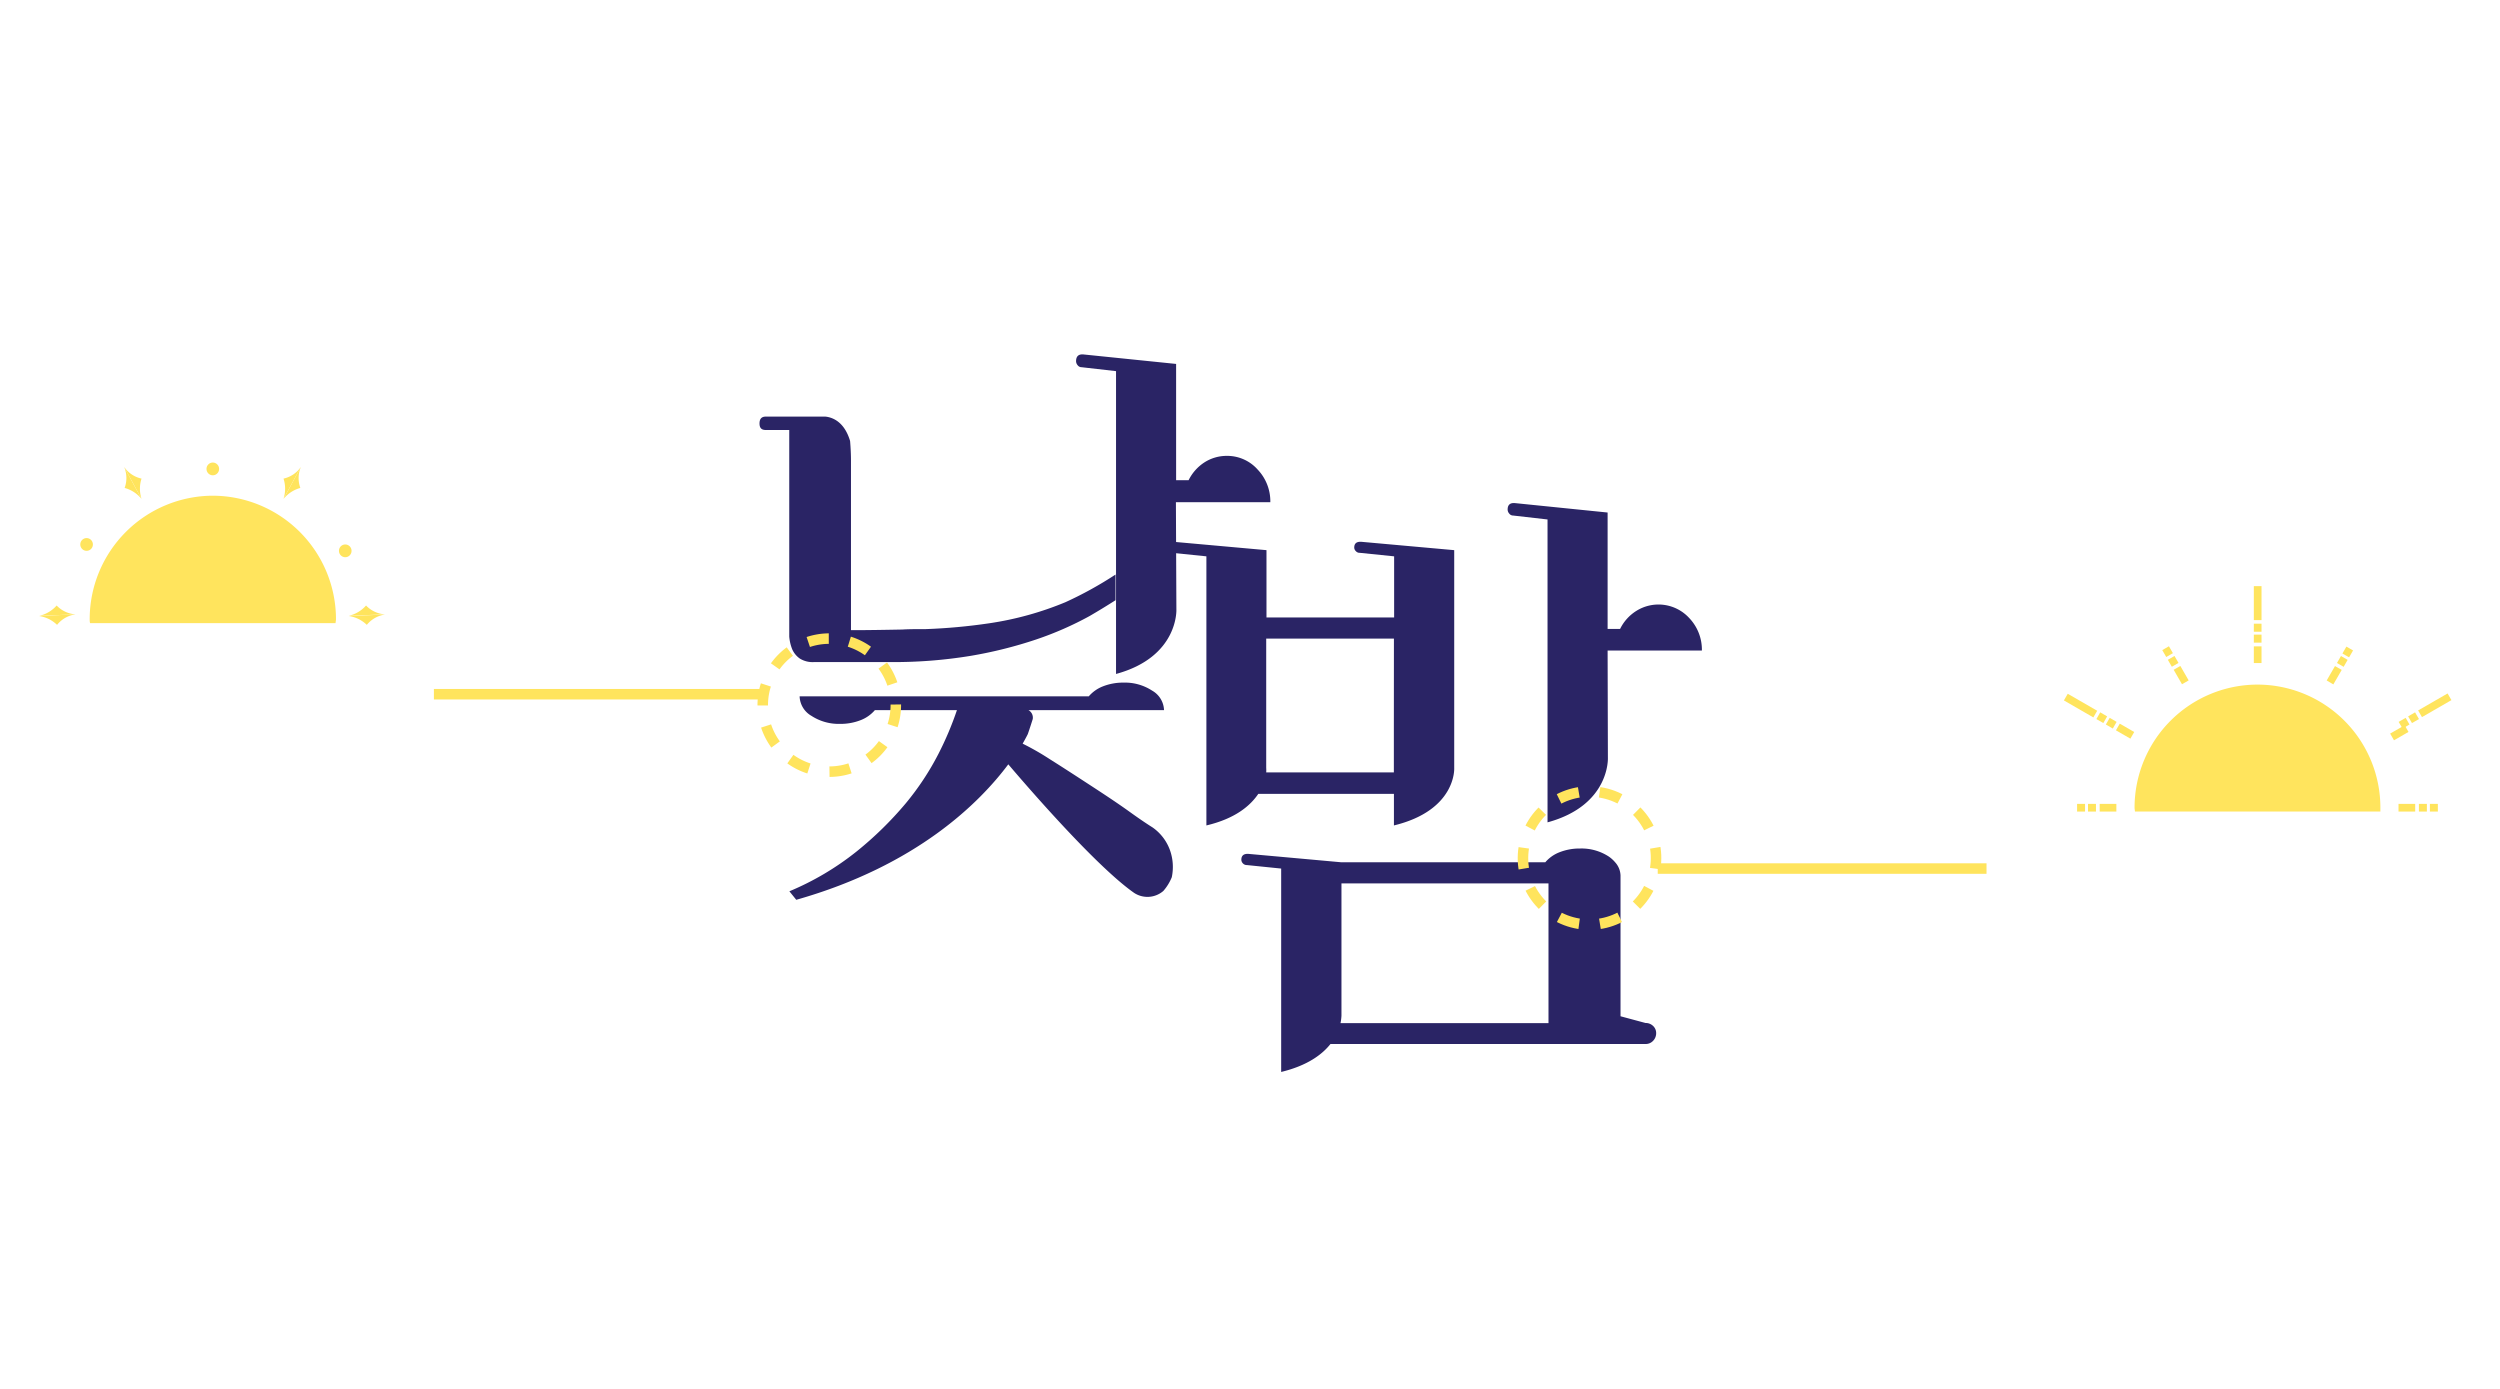<svg id="Layer_1" data-name="Layer 1" xmlns="http://www.w3.org/2000/svg" viewBox="0 0 364.08 202.23"><defs><style>.cls-1{fill:#2a2465;}.cls-2,.cls-3{fill:none;stroke:#ffe45d;stroke-miterlimit:10;stroke-width:1.53px;}.cls-2{stroke-dasharray:3.04 3.04;}.cls-4{fill:#ffe45d;}</style></defs><title>introduce_article01</title><path class="cls-1" d="M132.55,102.68l-.14-.05.43.15A1.63,1.63,0,0,0,132.55,102.68Z"/><path class="cls-1" d="M211.78,111.87V80.12L198.21,78.9h-.09c-.6,0-.9.28-.9.85a.74.74,0,0,0,.23.51.73.73,0,0,0,.58.25l5,.51v8.9H184.44v-9.8L170.87,78.9h-.09c-.6,0-.9.28-.9.85a.8.8,0,0,0,.81.76l5,.51v39.19c4.23-1,6.41-2.89,7.56-4.6H203v4.6C212.11,118,211.78,111.87,211.78,111.87Zm-8.79-6v6.62H184.4a4.65,4.65,0,0,0,0-.67V93H203Z"/><path class="cls-1" d="M155.16,87.7a46.66,46.66,0,0,1-11.1,3.07,83.47,83.47,0,0,1-9.28.85h-.52c-.92,0-1.88,0-2.85.06-6.08.12-7.48.09-7.48.09V67.06c0-1.44-.13-2.84-.13-2.84-.85-2.86-2.62-3.45-3.6-3.55h-8.68c-.6,0-.91.32-.91,1s.31.95.91.95h3.42V92.69a6.29,6.29,0,0,0,.45,1.91,3.3,3.3,0,0,0,1.08,1.3,3.53,3.53,0,0,0,2.08.52h11.17a69.26,69.26,0,0,0,11.6-.9,62.89,62.89,0,0,0,9.6-2.4,48,48,0,0,0,7.75-3.4c1.33-.77,2.58-1.54,3.79-2.31V83.67A54.79,54.79,0,0,1,155.16,87.7Z"/><path class="cls-1" d="M171.25,73.14H185a6.7,6.7,0,0,0-1.84-4.75,5.92,5.92,0,0,0-4.47-2,6,6,0,0,0-3.29.95,6.55,6.55,0,0,0-2.3,2.59h-1.82V53l-13.57-1.39h-.09c-.6,0-.91.33-.91,1a.93.93,0,0,0,.23.58.72.72,0,0,0,.59.29l5,.57v44.1c9.12-2.48,8.79-9.39,8.79-9.39Z"/><path class="cls-1" d="M234.12,94.74h13.73A6.68,6.68,0,0,0,246,90a6.07,6.07,0,0,0-7.75-1,6.44,6.44,0,0,0-2.31,2.59h-1.82V74.64l-13.57-1.38h-.09c-.6,0-.9.32-.9.95a.88.88,0,0,0,.23.58.71.71,0,0,0,.58.29l5,.57v44.11c9.12-2.48,8.79-9.39,8.79-9.39Z"/><path class="cls-1" d="M240.72,149.39a1.54,1.54,0,0,0-1.08-.41L236,148v-20.5a3,3,0,0,0-.79-1.93,4.69,4.69,0,0,0-.92-.83,7.27,7.27,0,0,0-4.17-1.17,8,8,0,0,0-3.07.57,5.15,5.15,0,0,0-2,1.43H195.28l-8.72-.79-4.78-.43h-.09c-.6,0-.91.29-.91.85,0,0,0,0,0,.05h0a.8.8,0,0,0,.22.48.76.76,0,0,0,.58.25l5,.51v29.62c3.8-.92,5.95-2.52,7.18-4.07h45.9a1.46,1.46,0,0,0,1.08-.46,1.56,1.56,0,0,0,.45-1.12A1.4,1.4,0,0,0,240.72,149.39ZM225.51,149H195.22a6.81,6.81,0,0,0,.14-1.09V128.65h30.15Z"/><path class="cls-1" d="M170.39,123.83a6.87,6.87,0,0,0-2.54-3.33c-.48-.3-1.57-1-3.25-2.21s-3.55-2.45-5.62-3.8-4.11-2.68-6.13-3.95a38.09,38.09,0,0,0-3.92-2.24c.5-.87.75-1.39.75-1.39.27-.76.72-2.19.72-2.19a1.25,1.25,0,0,0-.62-1.3h19.74a3.4,3.4,0,0,0-1.73-2.84,7.24,7.24,0,0,0-4.16-1.17,8,8,0,0,0-3.07.57,5.19,5.19,0,0,0-2,1.43H116.45a3.4,3.4,0,0,0,1.72,2.84,7.27,7.27,0,0,0,4.17,1.17,8,8,0,0,0,3.07-.57,5.19,5.19,0,0,0,2-1.43h11.95a46.64,46.64,0,0,1-2.7,6.38A39.68,39.68,0,0,1,131.9,117a51.42,51.42,0,0,1-7.15,7,40.92,40.92,0,0,1-9.79,5.8l1,1.24c17.63-5,26.77-14.23,30.88-19.73,3.55,4.17,13,15,18.32,18.72a3.53,3.53,0,0,0,4.26-.28h0a7,7,0,0,0,1.23-2A7.27,7.27,0,0,0,170.39,123.83Z"/><path class="cls-2" d="M130.46,102.68A9.69,9.69,0,1,1,120.77,93,9.69,9.69,0,0,1,130.46,102.68Z"/><circle class="cls-2" cx="231.48" cy="124.96" r="9.69" transform="translate(71.05 333.43) rotate(-80.78)"/><line class="cls-3" x1="63.19" y1="101.1" x2="111.08" y2="101.1"/><line class="cls-3" x1="241.42" y1="126.49" x2="289.3" y2="126.49"/><rect class="cls-4" x="328.23" y="94.13" width="1.12" height="2.43"/><rect class="cls-4" x="328.23" y="85.36" width="1.12" height="4.95"/><rect class="cls-4" x="328.23" y="92.42" width="1.12" height="1.17"/><rect class="cls-4" x="328.23" y="90.83" width="1.12" height="1.17"/><line class="cls-4" x1="317.04" y1="97.28" x2="318.25" y2="99.38"/><rect class="cls-4" x="317.09" y="97.12" width="1.12" height="2.43" transform="translate(-6.69 171.64) rotate(-29.94)"/><line class="cls-4" x1="316.19" y1="95.8" x2="316.77" y2="96.81"/><rect class="cls-4" x="315.92" y="95.72" width="1.12" height="1.17" transform="translate(-5.84 170.76) rotate(-29.93)"/><line class="cls-4" x1="315.39" y1="94.42" x2="315.97" y2="95.43"/><rect class="cls-4" x="315.12" y="94.34" width="1.12" height="1.16" transform="translate(-5.19 170.48) rotate(-29.99)"/><line class="cls-4" x1="308.44" y1="105.88" x2="310.54" y2="107.1"/><rect class="cls-4" x="308.93" y="105.27" width="1.12" height="2.43" transform="translate(62.59 321.35) rotate(-60.02)"/><line class="cls-4" x1="300.84" y1="101.49" x2="305.13" y2="103.97"/><rect class="cls-4" x="302.42" y="100.26" width="1.12" height="4.95" transform="translate(62.57 313.82) rotate(-60.01)"/><line class="cls-4" x1="306.96" y1="105.03" x2="307.97" y2="105.61"/><polygon class="cls-4" points="307.69 106.1 306.68 105.51 307.24 104.54 308.25 105.13 307.69 106.1"/><line class="cls-4" x1="305.58" y1="104.23" x2="306.59" y2="104.81"/><polygon class="cls-4" points="306.31 105.3 305.3 104.72 305.86 103.74 306.87 104.33 306.31 105.3"/><line class="cls-4" x1="305.78" y1="117.63" x2="308.21" y2="117.63"/><rect class="cls-4" x="305.78" y="117.07" width="2.43" height="1.12"/><line class="cls-4" x1="304.08" y1="117.63" x2="305.24" y2="117.63"/><rect class="cls-4" x="304.08" y="117.07" width="1.16" height="1.12"/><line class="cls-4" x1="302.49" y1="117.63" x2="303.65" y2="117.63"/><rect class="cls-4" x="302.49" y="117.07" width="1.16" height="1.12"/><line class="cls-4" x1="351.73" y1="117.63" x2="349.3" y2="117.63"/><rect class="cls-4" x="349.3" y="117.07" width="2.43" height="1.12"/><line class="cls-4" x1="353.44" y1="117.63" x2="352.27" y2="117.63"/><rect class="cls-4" x="352.27" y="117.07" width="1.16" height="1.12"/><line class="cls-4" x1="355.03" y1="117.63" x2="353.87" y2="117.63"/><rect class="cls-4" x="353.87" y="117.07" width="1.16" height="1.12"/><line class="cls-4" x1="349.14" y1="105.88" x2="347.03" y2="107.1"/><rect class="cls-4" x="346.87" y="105.93" width="2.43" height="1.12" transform="matrix(0.87, -0.5, 0.5, 0.87, -6.66, 188.11)"/><line class="cls-4" x1="356.74" y1="101.49" x2="352.45" y2="103.97"/><rect class="cls-4" x="352.11" y="102.17" width="4.95" height="1.12" transform="translate(-3.91 190.85) rotate(-29.97)"/><line class="cls-4" x1="350.62" y1="105.03" x2="349.61" y2="105.61"/><polygon class="cls-4" points="349.89 106.1 349.32 105.13 350.34 104.54 350.9 105.51 349.89 106.1"/><line class="cls-4" x1="352" y1="104.23" x2="350.99" y2="104.81"/><polygon class="cls-4" points="351.26 105.3 350.7 104.33 351.71 103.74 352.28 104.72 351.26 105.3"/><line class="cls-4" x1="340.54" y1="97.28" x2="339.32" y2="99.38"/><polygon class="cls-4" points="339.81 99.67 338.84 99.1 340.05 97 341.03 97.56 339.81 99.67"/><line class="cls-4" x1="341.39" y1="95.8" x2="340.81" y2="96.81"/><rect class="cls-4" x="340.51" y="95.75" width="1.17" height="1.12" transform="translate(87.29 343.7) rotate(-60.03)"/><line class="cls-4" x1="342.19" y1="94.42" x2="341.6" y2="95.43"/><rect class="cls-4" x="341.31" y="94.37" width="1.16" height="1.12" transform="translate(88.88 343.7) rotate(-60.03)"/><path class="cls-4" d="M328.79,99.7a17.93,17.93,0,0,0-17.93,17.93c0,.19.05.37.06.56h35.74c0-.19,0-.37,0-.56A17.92,17.92,0,0,0,328.79,99.7Z"/><path class="cls-4" d="M31,72.19a18,18,0,0,0-17.94,18c0,.19,0,.37.06.56H48.87c0-.19.06-.37.06-.56A18,18,0,0,0,31,72.19Z"/><ellipse class="cls-4" cx="30.99" cy="68.29" rx="0.92" ry="0.93"/><ellipse class="cls-4" cx="50.28" cy="80.22" rx="0.92" ry="0.93"/><ellipse class="cls-4" cx="12.61" cy="79.29" rx="0.92" ry="0.93"/><path class="cls-4" d="M18.15,71.06a4.77,4.77,0,0,1,2.46,1.6L18.08,68A4.17,4.17,0,0,1,18.15,71.06Z"/><path class="cls-4" d="M18.08,68l2.53,4.64a4.79,4.79,0,0,1,0-2.94A4.16,4.16,0,0,1,18.08,68Z"/><path class="cls-4" d="M43.74,71.06a4.76,4.76,0,0,0-2.45,1.6L43.82,68A4.2,4.2,0,0,0,43.74,71.06Z"/><path class="cls-4" d="M43.82,68l-2.53,4.64a4.79,4.79,0,0,0,0-2.94A4.16,4.16,0,0,0,43.82,68Z"/><path class="cls-4" d="M53.42,91a4.75,4.75,0,0,0-2.63-1.29l5.27-.21A4.17,4.17,0,0,0,53.42,91Z"/><path class="cls-4" d="M56.06,89.47l-5.27.21a4.74,4.74,0,0,0,2.52-1.5A4.17,4.17,0,0,0,56.06,89.47Z"/><path class="cls-4" d="M8.31,91a4.71,4.71,0,0,0-2.63-1.29L11,89.47A4.17,4.17,0,0,0,8.31,91Z"/><path class="cls-4" d="M11,89.47l-5.27.21a4.74,4.74,0,0,0,2.52-1.5A4.17,4.17,0,0,0,11,89.47Z"/></svg>